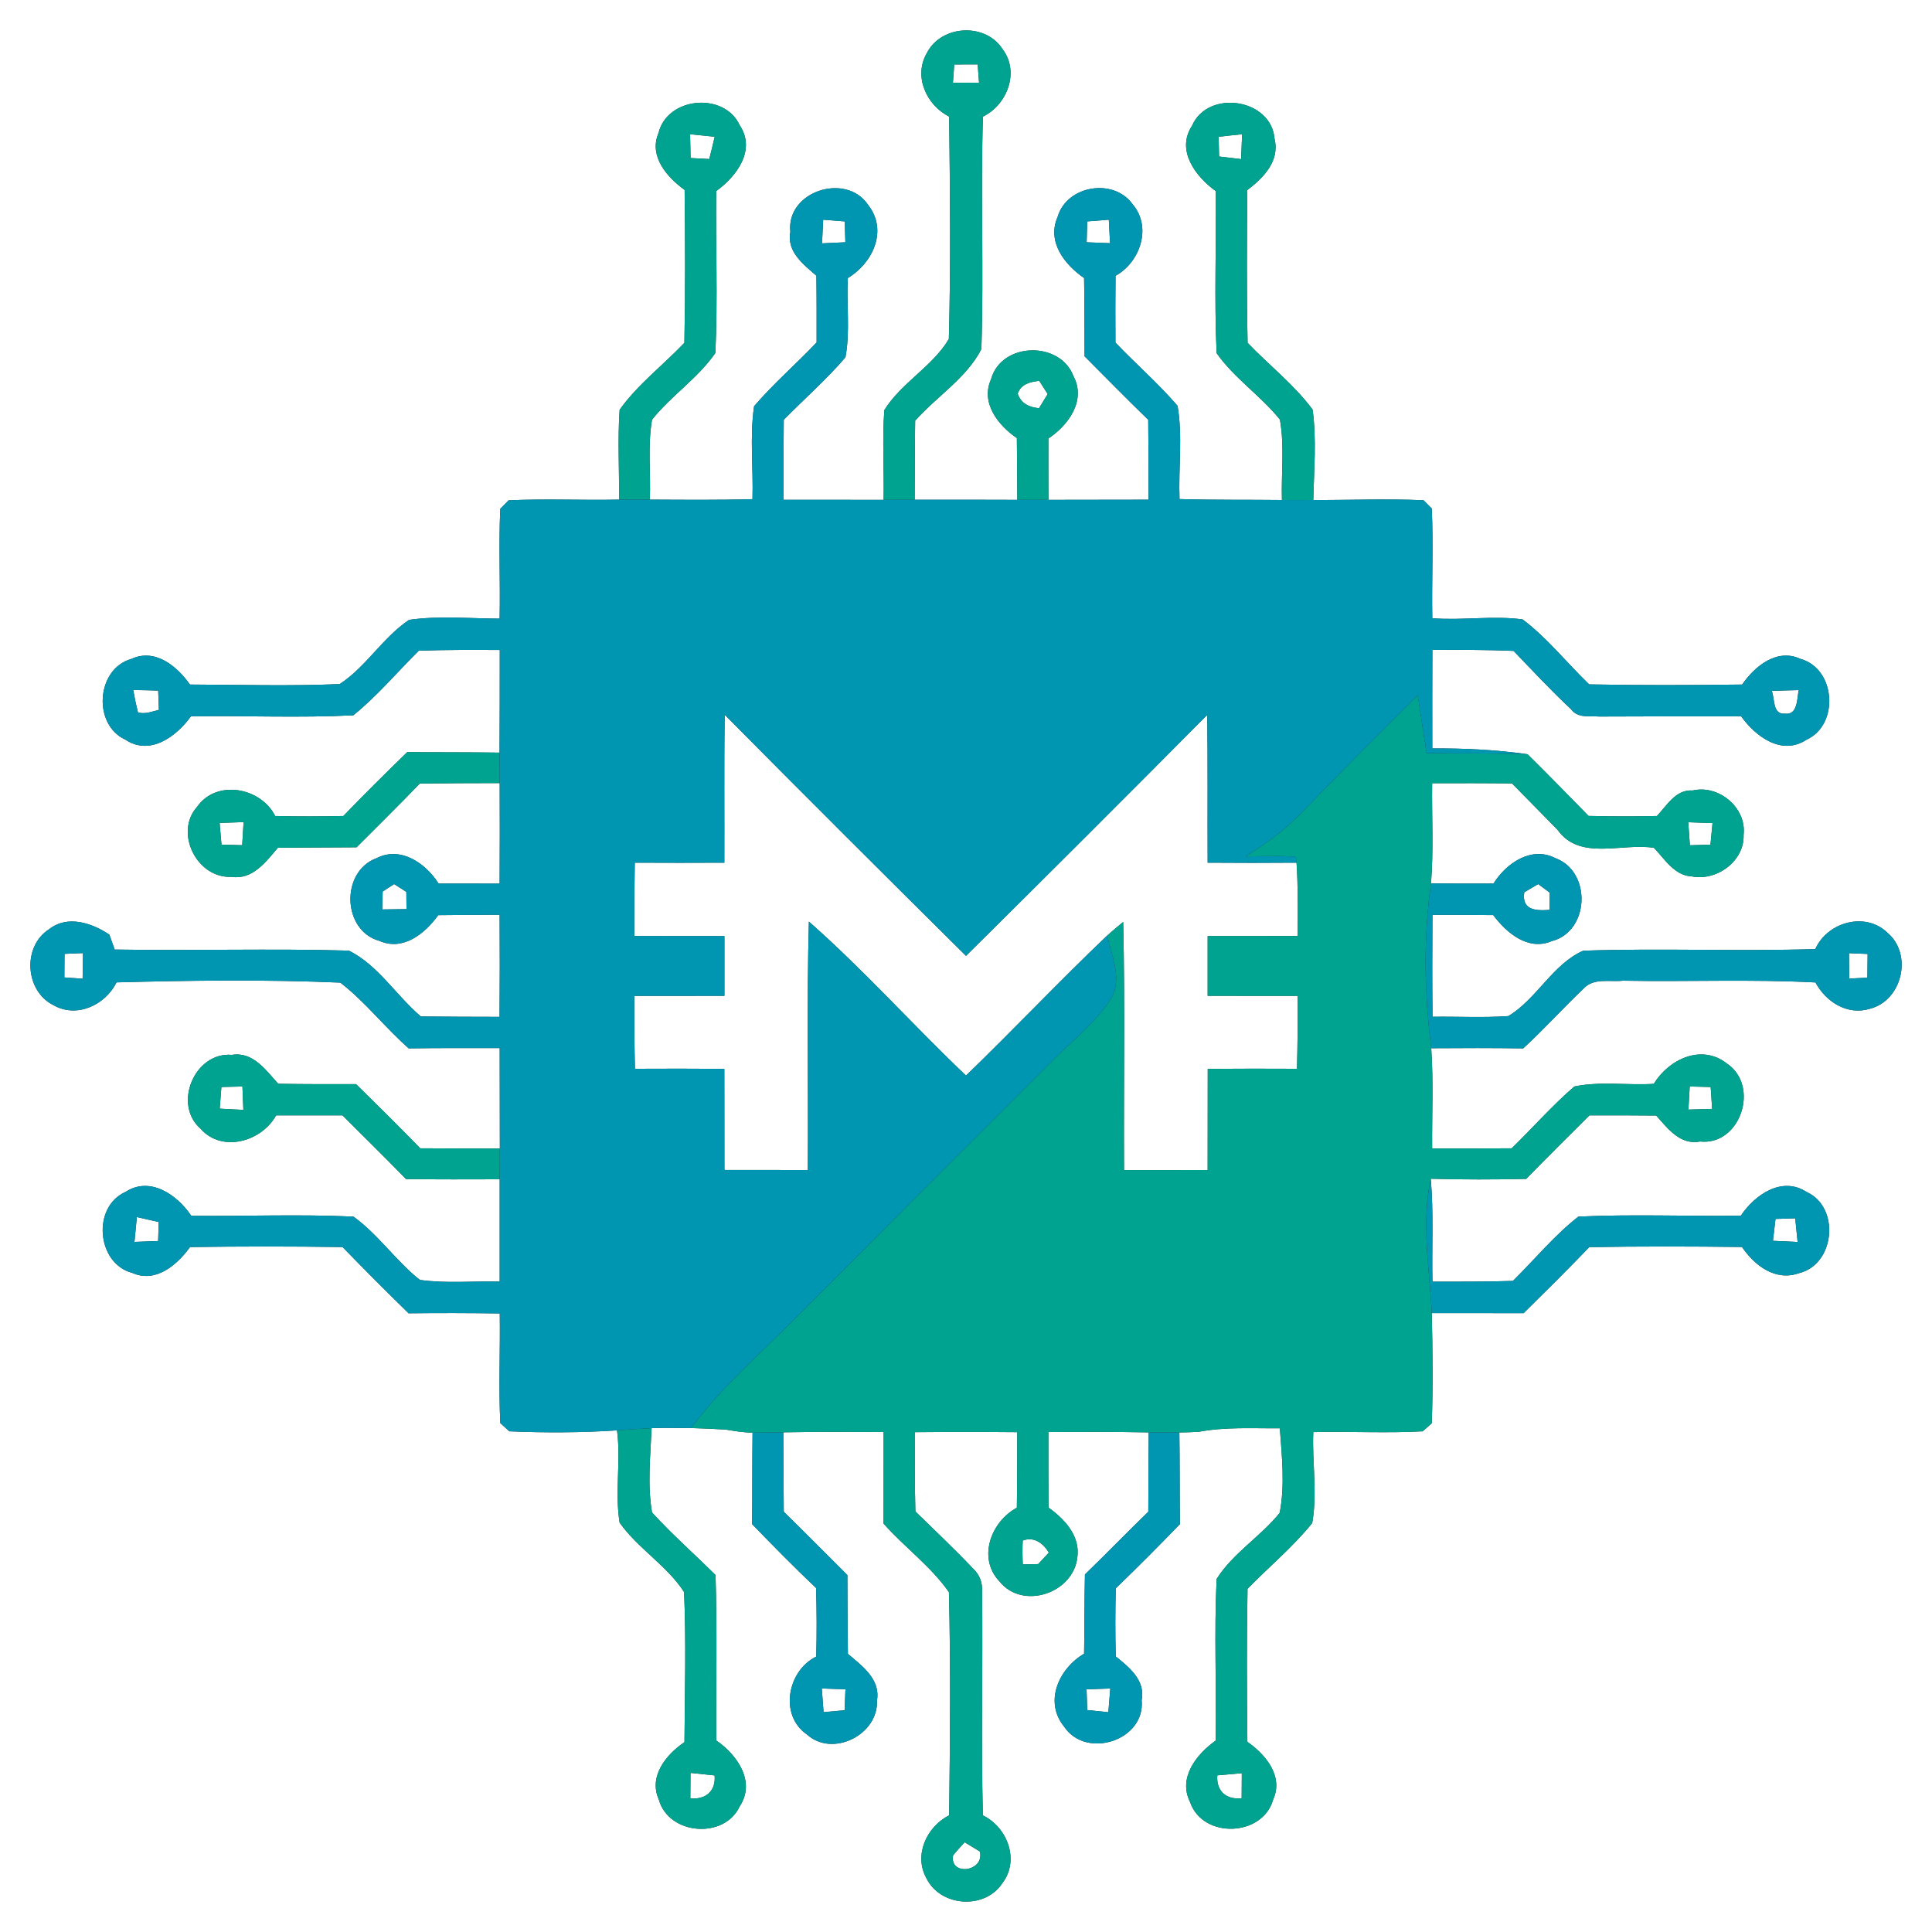 <?xml version="1.0" encoding="UTF-8" ?>
<!DOCTYPE svg PUBLIC "-//W3C//DTD SVG 1.1//EN" "http://www.w3.org/Graphics/SVG/1.1/DTD/svg11.dtd">
<svg width="250pt" height="250pt" viewBox="0 0 250 250" version="1.1" xmlns="http://www.w3.org/2000/svg">
<rect x="0" y="0" width="250" height="250" fill="#333333" stroke="none"/>
<g id="#ffffffff">
<path fill="#ffffff" opacity="1.00" d=" M 0.00 0.00 L 250.00 0.00 L 250.00 250.00 L 0.00 250.00 L 0.00 0.00 M 119.91 6.91 C 118.19 9.91 119.90 13.62 122.82 15.09 C 122.93 24.68 123.04 34.29 122.78 43.87 C 120.68 47.42 116.61 49.54 114.43 53.07 C 114.15 56.93 114.41 60.81 114.34 64.68 C 110.02 64.67 105.70 64.67 101.38 64.67 C 101.38 61.22 101.38 57.77 101.42 54.32 C 104.07 51.62 106.94 49.11 109.40 46.24 C 110.03 42.88 109.52 39.39 109.71 35.98 C 112.92 34.06 114.93 29.83 112.35 26.54 C 109.50 22.23 101.71 24.75 102.27 29.99 C 101.78 32.58 103.94 34.19 105.64 35.68 C 105.68 38.56 105.67 41.43 105.67 44.31 C 103.02 47.10 100.09 49.64 97.58 52.56 C 97.00 56.52 97.49 60.58 97.37 64.59 C 92.95 64.72 88.52 64.67 84.09 64.65 C 84.22 61.21 83.79 57.72 84.37 54.31 C 86.84 51.20 90.32 48.95 92.57 45.67 C 92.89 38.70 92.60 31.70 92.68 24.72 C 95.30 22.84 97.87 19.43 95.72 16.21 C 93.73 11.87 86.36 12.52 85.22 17.19 C 83.92 20.21 86.30 22.92 88.59 24.58 C 88.66 31.17 88.69 37.76 88.56 44.36 C 85.80 47.26 82.52 49.75 80.18 53.02 C 79.91 56.89 80.15 60.77 80.10 64.65 C 75.34 64.75 70.58 64.52 65.82 64.74 C 65.55 65.02 65.01 65.56 64.74 65.83 C 64.51 70.57 64.76 75.31 64.65 80.05 C 60.75 80.04 56.82 79.65 52.94 80.21 C 49.53 82.48 47.38 86.29 43.95 88.52 C 37.50 88.80 31.03 88.60 24.58 88.58 C 22.91 86.20 20.06 83.84 16.99 85.27 C 12.45 86.54 11.96 93.76 16.22 95.71 C 19.43 97.85 22.83 95.29 24.71 92.69 C 31.71 92.59 38.73 92.91 45.72 92.56 C 48.81 90.06 51.38 86.99 54.19 84.20 C 57.68 84.08 61.18 84.09 64.67 84.11 C 64.68 88.53 64.66 92.96 64.64 97.39 C 60.66 97.33 56.68 97.36 52.70 97.32 C 49.91 100.04 47.13 102.78 44.43 105.59 C 41.49 105.65 38.55 105.66 35.61 105.59 C 33.74 101.88 28.01 100.81 25.50 104.41 C 22.52 107.73 25.48 113.68 29.93 113.46 C 32.68 113.89 34.41 111.52 35.96 109.70 C 39.35 109.66 42.75 109.67 46.14 109.64 C 48.87 106.89 51.64 104.19 54.32 101.39 C 57.76 101.34 61.21 101.34 64.66 101.33 C 64.68 105.67 64.68 110.00 64.65 114.34 C 62.02 114.33 59.39 114.34 56.75 114.33 C 55.10 111.72 51.86 109.44 48.72 111.05 C 44.05 112.77 44.27 120.43 49.10 121.75 C 52.17 123.11 55.02 120.78 56.71 118.42 C 59.35 118.38 62.00 118.38 64.65 118.37 C 64.68 122.77 64.68 127.17 64.64 131.58 C 61.25 131.57 57.85 131.57 54.46 131.53 C 51.27 128.82 48.90 124.86 45.14 123.01 C 35.05 122.72 24.94 123.04 14.84 122.87 C 14.67 122.38 14.32 121.42 14.15 120.94 C 11.90 119.43 8.74 118.37 6.37 120.23 C 2.86 122.45 3.22 128.26 6.94 130.08 C 9.95 131.79 13.64 130.04 15.08 127.12 C 24.72 126.86 34.42 126.74 44.04 127.15 C 47.28 129.65 49.81 132.96 52.89 135.66 C 56.81 135.60 60.74 135.62 64.66 135.62 C 64.67 139.95 64.67 144.28 64.68 148.62 C 61.25 148.61 57.81 148.62 54.38 148.59 C 51.65 145.79 48.87 143.03 46.08 140.29 C 42.72 140.29 39.36 140.30 36.00 140.24 C 34.41 138.49 32.74 136.05 30.01 136.50 C 25.17 136.09 22.33 142.91 25.96 146.06 C 28.71 149.20 33.85 147.73 35.73 144.33 C 38.59 144.32 41.45 144.33 44.32 144.33 C 47.06 147.08 49.83 149.79 52.54 152.57 C 56.58 152.63 60.62 152.61 64.66 152.60 C 64.66 157.01 64.67 161.42 64.66 165.84 C 61.22 165.75 57.75 166.10 54.33 165.62 C 51.22 163.16 48.96 159.75 45.74 157.43 C 38.76 157.10 31.75 157.40 24.75 157.32 C 22.95 154.64 19.44 152.15 16.25 154.23 C 11.87 156.16 12.50 163.52 17.13 164.72 C 20.17 166.07 22.92 163.67 24.59 161.37 C 31.17 161.27 37.75 161.27 44.33 161.37 C 47.14 164.27 49.99 167.12 52.87 169.94 C 56.80 169.89 60.74 169.90 64.67 169.96 C 64.74 174.69 64.51 179.42 64.74 184.15 C 65.03 184.42 65.62 184.94 65.91 185.21 C 70.54 185.41 75.20 185.39 79.84 185.09 C 80.37 189.06 79.53 193.09 80.18 197.03 C 82.54 200.38 86.31 202.58 88.52 206.01 C 88.80 212.47 88.61 218.96 88.57 225.43 C 86.20 227.04 83.90 229.84 85.25 232.86 C 86.51 237.46 93.75 238.04 95.73 233.72 C 97.83 230.53 95.36 227.04 92.69 225.22 C 92.64 218.08 92.81 210.94 92.59 203.81 C 89.86 201.10 86.96 198.55 84.37 195.71 C 83.76 192.11 84.16 188.43 84.32 184.80 C 86.02 184.74 87.72 184.80 89.42 184.79 C 90.92 184.83 92.42 184.89 93.92 184.99 C 95.07 185.18 96.22 185.37 97.38 185.38 C 97.33 189.33 97.36 193.27 97.32 197.22 C 100.03 200.02 102.77 202.81 105.60 205.49 C 105.69 208.44 105.70 211.40 105.62 214.36 C 101.87 216.20 100.81 221.98 104.43 224.45 C 107.74 227.45 113.69 224.47 113.48 220.04 C 113.96 217.28 111.54 215.56 109.72 214.01 C 109.66 210.61 109.67 207.21 109.65 203.81 C 106.90 201.09 104.19 198.32 101.42 195.62 C 101.38 192.19 101.39 188.77 101.36 185.34 C 105.69 185.25 110.01 185.30 114.34 185.30 C 114.33 189.25 114.34 193.20 114.33 197.15 C 117.03 200.20 120.46 202.68 122.79 206.02 C 123.03 215.64 122.93 225.28 122.82 234.90 C 119.91 236.37 118.19 240.07 119.90 243.08 C 121.74 246.78 127.51 247.13 129.74 243.63 C 131.97 240.68 130.33 236.42 127.18 234.91 C 126.95 225.25 127.19 215.59 127.08 205.93 C 127.14 204.77 126.77 203.79 125.95 203.01 C 123.53 200.45 120.96 198.04 118.45 195.58 C 118.36 192.16 118.37 188.74 118.37 185.32 C 122.79 185.28 127.21 185.28 131.63 185.32 C 131.62 188.58 131.63 191.84 131.58 195.10 C 128.23 196.91 126.46 201.59 129.32 204.62 C 132.32 208.40 138.92 206.16 139.41 201.50 C 139.79 198.73 137.75 196.57 135.68 195.08 C 135.65 191.82 135.67 188.56 135.66 185.30 C 139.99 185.29 144.32 185.26 148.64 185.35 C 148.61 188.77 148.61 192.19 148.59 195.62 C 145.83 198.29 143.16 201.06 140.39 203.73 C 140.31 207.15 140.34 210.57 140.28 213.99 C 137.04 215.89 135.05 220.18 137.70 223.43 C 140.56 227.71 148.23 225.20 147.73 220.02 C 148.24 217.43 146.14 215.77 144.38 214.34 C 144.30 211.41 144.31 208.47 144.38 205.53 C 147.20 202.82 149.96 200.04 152.68 197.22 C 152.64 193.27 152.67 189.31 152.61 185.36 C 153.45 185.35 154.30 185.32 155.15 185.27 C 158.60 184.62 162.12 184.85 165.61 184.82 C 165.87 188.45 166.29 192.17 165.59 195.77 C 163.12 198.84 159.52 200.99 157.43 204.32 C 157.10 211.28 157.42 218.26 157.31 225.23 C 154.84 226.98 152.40 230.04 154.00 233.20 C 155.64 237.97 163.38 237.70 164.74 232.88 C 166.12 229.84 163.77 227.03 161.41 225.39 C 161.34 218.79 161.31 212.19 161.43 205.59 C 164.20 202.74 167.31 200.19 169.80 197.08 C 170.50 193.21 169.77 189.23 169.94 185.31 C 174.66 185.20 179.39 185.47 184.10 185.21 C 184.39 184.95 184.98 184.43 185.27 184.17 C 185.44 179.42 185.38 174.66 185.27 169.91 C 189.23 169.91 193.20 169.91 197.16 169.92 C 200.01 167.10 202.87 164.28 205.65 161.38 C 212.23 161.26 218.82 161.28 225.41 161.36 C 227.04 163.75 229.72 165.83 232.78 164.75 C 237.47 163.63 238.14 156.19 233.77 154.24 C 230.57 152.15 227.06 154.62 225.26 157.31 C 218.26 157.40 211.23 157.10 204.24 157.43 C 201.12 159.87 198.59 162.97 195.77 165.75 C 192.30 165.86 188.83 165.85 185.36 165.85 C 185.26 161.41 185.53 156.96 185.14 152.53 C 189.25 152.65 193.37 152.64 197.49 152.55 C 200.18 149.77 202.95 147.07 205.67 144.33 C 208.55 144.32 211.43 144.32 214.31 144.35 C 215.81 146.02 217.40 148.21 220.00 147.71 C 225.23 148.27 227.76 140.50 223.47 137.63 C 220.19 135.03 215.94 137.06 214.00 140.25 C 210.59 140.46 207.06 139.89 203.72 140.59 C 200.84 143.07 198.33 145.95 195.61 148.59 C 192.18 148.62 188.75 148.62 185.32 148.61 C 185.28 144.28 185.50 139.95 185.20 135.64 C 189.17 135.61 193.14 135.60 197.10 135.66 C 199.81 133.18 202.27 130.43 204.94 127.90 C 206.23 126.50 208.33 127.09 210.01 126.90 C 218.31 127.06 226.62 126.69 234.92 127.13 C 236.26 129.63 239.04 131.42 241.94 130.54 C 246.14 129.50 247.54 123.52 244.26 120.72 C 241.41 117.92 236.46 119.30 234.90 122.81 C 224.89 123.12 214.87 122.68 204.87 123.02 C 200.92 124.75 198.87 129.26 195.18 131.48 C 191.91 131.71 188.63 131.52 185.37 131.57 C 185.32 127.17 185.33 122.77 185.36 118.38 C 187.98 118.38 190.60 118.38 193.22 118.41 C 194.94 120.71 197.74 123.09 200.80 121.78 C 205.70 120.53 205.99 112.79 201.28 111.05 C 198.16 109.44 194.90 111.70 193.26 114.33 C 190.56 114.35 187.87 114.33 185.17 114.31 C 185.52 110.00 185.26 105.67 185.32 101.35 C 188.77 101.34 192.21 101.33 195.66 101.38 C 197.62 103.38 199.58 105.38 201.55 107.38 C 204.42 111.44 209.89 109.04 214.02 109.71 C 215.42 111.17 216.69 113.33 218.95 113.41 C 222.16 114.03 225.75 111.41 225.62 108.03 C 226.04 104.54 222.42 101.50 219.03 102.29 C 216.84 102.13 215.71 104.23 214.40 105.59 C 211.45 105.66 208.51 105.65 205.56 105.58 C 202.94 102.91 200.33 100.22 197.67 97.60 C 193.59 97.01 189.45 96.82 185.34 96.85 C 185.33 92.60 185.33 88.35 185.35 84.10 C 188.85 84.09 192.36 84.07 195.86 84.23 C 198.31 86.78 200.72 89.37 203.31 91.79 C 204.17 92.97 205.70 92.62 206.96 92.72 C 213.07 92.69 219.18 92.69 225.30 92.69 C 227.16 95.29 230.55 97.84 233.76 95.72 C 238.03 93.79 237.56 86.55 233.01 85.27 C 229.94 83.84 227.09 86.19 225.43 88.58 C 218.83 88.66 212.23 88.69 205.64 88.56 C 202.75 85.78 200.23 82.56 197.02 80.15 C 193.15 79.63 189.23 80.31 185.34 80.00 C 185.25 75.27 185.49 70.53 185.27 65.80 C 185.00 65.53 184.47 65.00 184.20 64.73 C 179.45 64.52 174.69 64.72 169.94 64.70 C 170.03 60.81 170.38 56.88 169.85 53.00 C 167.46 49.77 164.21 47.26 161.44 44.36 C 161.30 37.78 161.35 31.19 161.40 24.60 C 163.47 23.02 165.62 20.87 164.93 17.99 C 164.54 12.74 156.30 11.52 154.25 16.27 C 152.14 19.48 154.73 22.86 157.32 24.73 C 157.40 31.71 157.11 38.72 157.43 45.70 C 159.71 48.94 163.13 51.20 165.62 54.29 C 166.23 57.71 165.78 61.24 165.88 64.70 C 161.46 64.65 157.04 64.71 152.63 64.58 C 152.48 60.57 153.05 56.48 152.38 52.52 C 149.89 49.62 146.98 47.10 144.34 44.33 C 144.32 41.45 144.32 38.57 144.35 35.69 C 147.56 33.91 149.08 29.37 146.56 26.43 C 144.11 22.99 138.06 23.97 136.86 28.05 C 135.44 31.29 137.74 34.22 140.28 35.98 C 140.34 39.35 140.33 42.72 140.34 46.10 C 143.07 48.85 145.80 51.62 148.58 54.32 C 148.62 57.77 148.62 61.22 148.62 64.66 C 144.30 64.66 139.99 64.67 135.67 64.68 C 135.66 62.03 135.65 59.38 135.66 56.74 C 138.23 55.05 140.58 51.82 138.91 48.69 C 137.18 44.06 129.58 44.26 128.25 49.05 C 126.85 52.13 129.16 55.03 131.58 56.69 C 131.62 59.35 131.62 62.01 131.64 64.68 C 127.21 64.66 122.79 64.66 118.36 64.67 C 118.38 61.26 118.37 57.85 118.42 54.44 C 121.19 51.31 125.09 48.91 126.99 45.17 C 127.31 35.15 126.89 25.12 127.19 15.09 C 130.33 13.57 131.97 9.32 129.74 6.37 C 127.52 2.88 121.75 3.21 119.91 6.91 Z" />
<path fill="#ffffff" opacity="1.00" d=" M 123.48 8.34 C 124.49 8.33 125.50 8.33 126.51 8.33 C 126.55 8.92 126.64 10.11 126.69 10.70 C 125.56 10.71 124.43 10.71 123.31 10.71 C 123.35 10.12 123.44 8.93 123.48 8.34 Z" />
<path fill="#ffffff" opacity="1.00" d=" M 89.30 17.37 C 90.36 17.47 91.42 17.58 92.48 17.70 C 92.26 18.66 92.02 19.62 91.78 20.58 C 91.18 20.55 89.97 20.48 89.36 20.45 C 89.33 19.42 89.31 18.39 89.30 17.37 Z" />
<path fill="#ffffff" opacity="1.00" d=" M 157.69 17.70 C 158.70 17.58 159.71 17.47 160.73 17.37 C 160.69 18.44 160.64 19.51 160.60 20.59 C 159.65 20.47 158.70 20.36 157.75 20.25 C 157.73 19.40 157.71 18.55 157.69 17.70 Z" />
<path fill="#ffffff" opacity="1.00" d=" M 106.52 28.43 C 107.45 28.50 108.38 28.58 109.31 28.65 C 109.33 29.55 109.36 30.45 109.39 31.35 C 108.38 31.40 107.37 31.44 106.37 31.49 C 106.41 30.47 106.46 29.45 106.52 28.43 Z" />
<path fill="#ffffff" opacity="1.00" d=" M 140.69 28.65 C 141.62 28.58 142.55 28.50 143.48 28.43 C 143.54 29.45 143.59 30.46 143.64 31.47 C 142.63 31.43 141.62 31.39 140.61 31.35 C 140.63 30.45 140.66 29.55 140.69 28.65 Z" />
<path fill="#ffffff" opacity="1.00" d=" M 131.69 50.94 C 132.13 49.66 133.32 49.42 134.48 49.28 C 134.75 49.70 135.30 50.56 135.57 50.99 C 135.29 51.45 134.73 52.36 134.45 52.82 C 133.21 52.71 132.11 52.23 131.69 50.94 Z" />
<path fill="#ffffff" opacity="1.00" d=" M 17.24 89.29 C 18.32 89.30 19.39 89.33 20.47 89.36 C 20.49 89.98 20.54 91.24 20.56 91.86 C 19.68 92.06 18.77 92.46 17.85 92.18 C 17.61 91.22 17.41 90.26 17.24 89.29 Z" />
<path fill="#ffffff" opacity="1.00" d=" M 229.27 89.40 C 230.43 89.36 231.59 89.32 232.75 89.30 C 232.53 90.39 232.63 92.56 230.99 92.35 C 229.34 92.48 229.68 90.46 229.27 89.40 Z" />
<path fill="#ffffff" opacity="1.00" d=" M 93.77 92.48 C 104.12 102.94 114.55 113.33 125.00 123.69 C 135.45 113.34 145.86 102.95 156.22 92.50 C 156.30 98.88 156.24 105.26 156.27 111.63 C 160.10 111.66 163.93 111.66 167.77 111.63 C 167.98 114.79 167.94 117.96 167.92 121.12 C 164.04 121.12 160.15 121.13 156.27 121.13 C 156.27 123.71 156.27 126.28 156.27 128.86 C 160.16 128.86 164.04 128.86 167.92 128.87 C 167.93 132.01 167.91 135.16 167.83 138.30 C 163.98 138.28 160.13 138.28 156.28 138.31 C 156.27 142.67 156.27 147.03 156.27 151.40 C 152.66 151.40 149.06 151.40 145.45 151.41 C 145.39 140.70 145.59 130.00 145.34 119.30 C 144.64 119.87 143.95 120.45 143.28 121.05 C 137.06 126.97 131.17 133.22 125.00 139.18 C 118.12 132.64 111.79 125.52 104.67 119.25 C 104.38 129.96 104.61 140.68 104.53 151.40 C 100.93 151.40 97.34 151.40 93.74 151.39 C 93.74 147.03 93.74 142.67 93.73 138.31 C 89.87 138.28 86.02 138.28 82.16 138.30 C 82.09 135.16 82.07 132.02 82.08 128.87 C 85.96 128.87 89.85 128.87 93.74 128.86 C 93.74 126.28 93.74 123.70 93.74 121.13 C 89.85 121.12 85.97 121.12 82.08 121.12 C 82.07 117.95 82.09 114.79 82.14 111.63 C 86.00 111.65 89.87 111.65 93.73 111.63 C 93.75 105.24 93.69 98.86 93.77 92.48 Z" />
<path fill="#ffffff" opacity="1.00" d=" M 28.42 106.49 C 29.45 106.45 30.49 106.42 31.52 106.38 C 31.46 107.38 31.40 108.38 31.34 109.37 C 30.45 109.35 29.56 109.33 28.66 109.30 C 28.58 108.37 28.50 107.43 28.42 106.49 Z" />
<path fill="#ffffff" opacity="1.00" d=" M 218.46 106.40 C 219.50 106.43 220.55 106.47 221.60 106.51 C 221.51 107.44 221.42 108.37 221.33 109.30 C 220.44 109.32 219.55 109.35 218.67 109.38 C 218.60 108.38 218.53 107.39 218.46 106.40 Z" />
<path fill="#ffffff" opacity="1.00" d=" M 49.52 115.36 C 49.89 115.12 50.63 114.64 51.00 114.40 C 51.39 114.65 52.18 115.16 52.58 115.41 C 52.59 115.96 52.60 117.08 52.60 117.64 C 51.56 117.66 50.51 117.67 49.46 117.68 C 49.48 117.10 49.50 115.94 49.52 115.36 Z" />
<path fill="#ffffff" opacity="1.00" d=" M 197.24 115.46 C 197.69 115.20 198.59 114.67 199.04 114.40 C 199.41 114.68 200.17 115.23 200.54 115.51 C 200.54 116.07 200.53 117.18 200.52 117.74 C 198.70 117.88 196.88 117.76 197.24 115.46 Z" />
<path fill="#ffffff" opacity="1.00" d=" M 8.35 123.43 C 8.95 123.41 10.14 123.36 10.74 123.33 C 10.73 124.44 10.71 125.54 10.69 126.65 C 10.10 126.61 8.92 126.52 8.33 126.48 C 8.33 125.46 8.34 124.45 8.35 123.43 Z" />
<path fill="#ffffff" opacity="1.00" d=" M 239.26 123.34 C 239.86 123.36 241.06 123.41 241.67 123.44 C 241.66 124.46 241.65 125.49 241.64 126.51 C 241.05 126.54 239.88 126.60 239.29 126.63 C 239.28 125.53 239.26 124.43 239.26 123.34 Z" />
<path fill="#ffffff" opacity="1.00" d=" M 28.65 140.66 C 29.56 140.63 30.46 140.61 31.37 140.59 C 31.41 141.60 31.45 142.61 31.49 143.62 C 30.47 143.57 29.45 143.51 28.43 143.46 C 28.50 142.52 28.57 141.59 28.65 140.66 Z" />
<path fill="#ffffff" opacity="1.00" d=" M 218.65 140.59 C 219.55 140.61 220.46 140.63 221.36 140.66 C 221.42 141.60 221.48 142.55 221.55 143.49 C 220.52 143.52 219.50 143.55 218.48 143.58 C 218.53 142.58 218.59 141.58 218.65 140.59 Z" />
<path fill="#ffffff" opacity="1.00" d=" M 17.71 157.49 C 18.65 157.70 19.60 157.91 20.54 158.13 C 20.52 158.74 20.48 159.97 20.46 160.59 C 19.44 160.63 18.42 160.67 17.40 160.70 C 17.50 159.63 17.60 158.56 17.71 157.49 Z" />
<path fill="#ffffff" opacity="1.00" d=" M 229.75 157.73 C 230.60 157.70 231.45 157.67 232.30 157.65 C 232.40 158.67 232.51 159.68 232.61 160.71 C 231.54 160.66 230.48 160.61 229.42 160.56 C 229.53 159.62 229.64 158.67 229.75 157.73 Z" />
<path fill="#ffffff" opacity="1.00" d=" M 132.34 199.35 C 133.81 198.79 135.00 199.70 135.72 200.91 C 135.37 201.28 134.69 202.02 134.34 202.39 C 133.85 202.40 132.85 202.43 132.35 202.44 C 132.30 201.41 132.29 200.38 132.34 199.35 Z" />
<path fill="#ffffff" opacity="1.00" d=" M 106.34 218.49 C 107.36 218.52 108.38 218.56 109.40 218.60 C 109.36 219.50 109.33 220.39 109.29 221.30 C 108.39 221.38 107.48 221.46 106.57 221.55 C 106.49 220.53 106.41 219.51 106.34 218.49 Z" />
<path fill="#ffffff" opacity="1.00" d=" M 140.60 218.60 C 141.62 218.56 142.64 218.52 143.67 218.49 C 143.59 219.51 143.50 220.53 143.42 221.56 C 142.51 221.46 141.60 221.37 140.69 221.28 C 140.66 220.38 140.63 219.49 140.60 218.60 Z" />
<path fill="#ffffff" opacity="1.00" d=" M 89.35 229.41 C 90.39 229.51 91.43 229.62 92.47 229.74 C 92.65 231.76 91.32 232.89 89.33 232.71 C 89.33 231.60 89.34 230.50 89.35 229.41 Z" />
<path fill="#ffffff" opacity="1.00" d=" M 157.52 229.73 C 158.58 229.63 159.63 229.54 160.69 229.45 C 160.69 230.53 160.68 231.61 160.67 232.69 C 158.66 232.92 157.36 231.74 157.52 229.73 Z" />
<path fill="#ffffff" opacity="1.00" d=" M 123.33 240.08 C 123.81 239.50 124.31 238.93 124.83 238.39 C 125.32 238.68 126.30 239.28 126.79 239.58 C 127.47 242.18 122.84 242.84 123.33 240.08 Z" />
</g>
<g id="#00a38fff">
<path fill="#00a38f" opacity="1.00" d=" M 119.91 6.91 C 121.75 3.21 127.52 2.88 129.74 6.37 C 131.97 9.32 130.33 13.57 127.19 15.09 C 126.89 25.12 127.31 35.15 126.99 45.17 C 125.09 48.91 121.19 51.31 118.42 54.44 C 118.37 57.85 118.38 61.26 118.36 64.67 C 117.02 64.68 115.68 64.68 114.34 64.68 C 114.41 60.81 114.15 56.93 114.43 53.07 C 116.61 49.54 120.68 47.42 122.78 43.87 C 123.04 34.29 122.93 24.68 122.82 15.09 C 119.90 13.62 118.19 9.91 119.91 6.91 M 123.48 8.34 C 123.44 8.93 123.35 10.12 123.31 10.71 C 124.43 10.71 125.56 10.71 126.69 10.70 C 126.64 10.11 126.55 8.92 126.51 8.33 C 125.50 8.33 124.49 8.33 123.48 8.34 Z" />
<path fill="#00a38f" opacity="1.00" d=" M 85.22 17.19 C 86.36 12.52 93.73 11.87 95.72 16.21 C 97.87 19.43 95.30 22.84 92.68 24.72 C 92.60 31.70 92.89 38.70 92.57 45.67 C 90.32 48.95 86.84 51.20 84.37 54.31 C 83.79 57.72 84.22 61.21 84.09 64.65 C 82.76 64.65 81.43 64.65 80.10 64.65 C 80.15 60.77 79.91 56.89 80.18 53.02 C 82.52 49.75 85.80 47.26 88.56 44.36 C 88.69 37.76 88.66 31.17 88.59 24.58 C 86.30 22.92 83.92 20.21 85.22 17.19 M 89.30 17.37 C 89.31 18.39 89.33 19.42 89.36 20.45 C 89.97 20.48 91.18 20.55 91.78 20.58 C 92.02 19.62 92.26 18.66 92.48 17.70 C 91.42 17.58 90.36 17.47 89.30 17.37 Z" />
<path fill="#00a38f" opacity="1.00" d=" M 154.25 16.27 C 156.30 11.52 164.54 12.74 164.93 17.99 C 165.62 20.87 163.47 23.02 161.40 24.60 C 161.35 31.19 161.30 37.78 161.44 44.36 C 164.21 47.26 167.46 49.77 169.85 53.00 C 170.38 56.88 170.03 60.81 169.94 64.70 C 168.59 64.71 167.23 64.71 165.88 64.70 C 165.78 61.24 166.23 57.71 165.62 54.29 C 163.13 51.20 159.71 48.94 157.43 45.70 C 157.11 38.72 157.40 31.71 157.32 24.73 C 154.73 22.86 152.14 19.48 154.25 16.27 M 157.69 17.70 C 157.71 18.55 157.73 19.40 157.75 20.25 C 158.70 20.36 159.65 20.47 160.60 20.59 C 160.64 19.51 160.69 18.44 160.73 17.37 C 159.71 17.47 158.70 17.58 157.69 17.70 Z" />
<path fill="#00a38f" opacity="1.00" d=" M 128.25 49.05 C 129.58 44.26 137.18 44.06 138.91 48.69 C 140.58 51.82 138.23 55.05 135.66 56.74 C 135.65 59.38 135.66 62.03 135.67 64.68 C 134.33 64.68 132.98 64.68 131.64 64.68 C 131.62 62.01 131.62 59.35 131.58 56.69 C 129.16 55.03 126.85 52.13 128.25 49.05 M 131.69 50.94 C 132.11 52.23 133.21 52.71 134.45 52.82 C 134.73 52.36 135.29 51.45 135.57 50.99 C 135.30 50.56 134.75 49.70 134.48 49.28 C 133.32 49.42 132.13 49.66 131.69 50.94 Z" />
<path fill="#00a38f" opacity="1.00" d=" M 183.45 89.99 C 183.84 92.48 184.22 94.97 184.60 97.46 C 188.96 97.51 193.31 97.45 197.67 97.60 C 200.33 100.22 202.94 102.91 205.56 105.58 C 208.51 105.65 211.45 105.66 214.40 105.59 C 215.71 104.23 216.84 102.13 219.03 102.29 C 222.42 101.50 226.04 104.54 225.62 108.03 C 225.75 111.41 222.16 114.03 218.95 113.41 C 216.69 113.33 215.42 111.17 214.02 109.71 C 209.89 109.04 204.42 111.44 201.55 107.38 C 199.58 105.38 197.62 103.38 195.66 101.38 C 192.21 101.33 188.77 101.34 185.32 101.35 C 185.26 105.67 185.52 110.00 185.17 114.31 C 184.17 121.39 184.30 128.55 185.20 135.64 C 185.50 139.95 185.28 144.28 185.32 148.61 C 188.75 148.62 192.18 148.62 195.61 148.59 C 198.33 145.95 200.84 143.07 203.72 140.59 C 207.06 139.89 210.59 140.46 214.00 140.25 C 215.94 137.06 220.19 135.03 223.47 137.63 C 227.76 140.50 225.23 148.27 220.00 147.71 C 217.40 148.21 215.81 146.02 214.31 144.35 C 211.43 144.32 208.55 144.32 205.67 144.33 C 202.95 147.07 200.18 149.77 197.49 152.55 C 193.37 152.64 189.25 152.65 185.14 152.53 C 183.89 158.27 184.98 164.13 185.27 169.91 C 185.38 174.66 185.44 179.42 185.27 184.17 C 184.98 184.43 184.39 184.95 184.10 185.21 C 179.39 185.47 174.66 185.20 169.94 185.31 C 169.77 189.23 170.50 193.21 169.80 197.08 C 167.31 200.19 164.20 202.74 161.43 205.59 C 161.31 212.19 161.34 218.79 161.41 225.39 C 163.77 227.03 166.12 229.84 164.74 232.88 C 163.38 237.70 155.64 237.97 154.00 233.20 C 152.40 230.04 154.84 226.98 157.31 225.23 C 157.42 218.26 157.10 211.28 157.43 204.32 C 159.52 200.99 163.12 198.84 165.59 195.77 C 166.29 192.17 165.87 188.45 165.61 184.82 C 162.12 184.85 158.60 184.62 155.15 185.27 C 154.30 185.32 153.45 185.35 152.61 185.36 C 151.62 185.36 149.64 185.35 148.64 185.35 C 144.32 185.26 139.99 185.29 135.66 185.30 C 135.67 188.56 135.65 191.82 135.68 195.08 C 137.75 196.57 139.79 198.73 139.41 201.50 C 138.92 206.16 132.32 208.40 129.32 204.62 C 126.46 201.59 128.23 196.91 131.58 195.10 C 131.63 191.84 131.62 188.58 131.63 185.32 C 127.21 185.28 122.79 185.28 118.37 185.32 C 118.37 188.74 118.36 192.16 118.45 195.58 C 120.96 198.04 123.53 200.45 125.95 203.01 C 126.77 203.79 127.14 204.77 127.08 205.93 C 127.19 215.59 126.95 225.25 127.18 234.91 C 130.33 236.42 131.97 240.68 129.74 243.63 C 127.51 247.13 121.74 246.78 119.90 243.08 C 118.19 240.07 119.91 236.37 122.82 234.90 C 122.93 225.28 123.03 215.64 122.79 206.02 C 120.46 202.68 117.03 200.20 114.33 197.15 C 114.34 193.20 114.33 189.25 114.34 185.30 C 110.01 185.30 105.69 185.25 101.36 185.34 C 100.37 185.35 98.38 185.37 97.38 185.38 C 96.22 185.37 95.07 185.18 93.92 184.99 C 92.42 184.89 90.92 184.83 89.42 184.79 C 93.29 179.60 98.19 175.35 102.73 170.78 C 113.89 159.60 125.04 148.40 136.21 137.24 C 138.70 134.73 141.56 132.52 143.55 129.56 C 145.39 126.96 143.86 123.79 143.28 121.05 C 143.95 120.45 144.64 119.87 145.34 119.30 C 145.59 130.00 145.39 140.70 145.45 151.41 C 149.06 151.40 152.66 151.40 156.27 151.40 C 156.27 147.03 156.27 142.67 156.28 138.31 C 160.13 138.28 163.98 138.28 167.83 138.30 C 167.91 135.16 167.93 132.01 167.92 128.87 C 164.04 128.86 160.16 128.86 156.27 128.86 C 156.27 126.28 156.27 123.71 156.27 121.13 C 160.15 121.13 164.04 121.12 167.92 121.12 C 167.94 117.96 167.98 114.79 167.77 111.63 L 167.69 110.83 C 165.53 110.75 163.37 110.78 161.21 110.81 C 163.74 109.22 166.20 107.47 168.28 105.31 C 173.28 100.15 178.35 95.05 183.45 89.99 M 218.46 106.40 C 218.53 107.39 218.60 108.38 218.67 109.38 C 219.55 109.35 220.44 109.32 221.33 109.30 C 221.42 108.37 221.51 107.44 221.60 106.51 C 220.55 106.47 219.50 106.43 218.46 106.40 M 218.65 140.59 C 218.59 141.58 218.53 142.58 218.48 143.58 C 219.50 143.55 220.52 143.52 221.55 143.49 C 221.48 142.55 221.42 141.60 221.36 140.66 C 220.46 140.63 219.55 140.61 218.65 140.59 M 132.34 199.35 C 132.29 200.38 132.30 201.41 132.35 202.44 C 132.85 202.43 133.85 202.40 134.34 202.39 C 134.69 202.02 135.37 201.28 135.72 200.91 C 135.00 199.70 133.81 198.79 132.34 199.35 M 157.52 229.73 C 157.36 231.74 158.66 232.92 160.67 232.69 C 160.68 231.61 160.69 230.53 160.69 229.45 C 159.63 229.54 158.58 229.63 157.52 229.73 M 123.33 240.08 C 122.84 242.84 127.47 242.18 126.79 239.58 C 126.30 239.28 125.32 238.68 124.83 238.39 C 124.31 238.93 123.81 239.50 123.33 240.08 Z" />
<path fill="#00a38f" opacity="1.00" d=" M 44.43 105.59 C 47.13 102.78 49.91 100.04 52.70 97.32 C 56.68 97.36 60.66 97.33 64.64 97.39 C 64.64 98.38 64.65 100.35 64.66 101.33 C 61.21 101.34 57.76 101.34 54.32 101.39 C 51.64 104.19 48.87 106.89 46.14 109.64 C 42.75 109.67 39.35 109.66 35.96 109.70 C 34.41 111.52 32.68 113.89 29.93 113.46 C 25.48 113.68 22.52 107.73 25.50 104.41 C 28.01 100.81 33.74 101.88 35.61 105.59 C 38.55 105.66 41.49 105.65 44.43 105.59 M 28.42 106.49 C 28.50 107.43 28.58 108.37 28.66 109.30 C 29.56 109.33 30.45 109.35 31.34 109.37 C 31.40 108.38 31.46 107.38 31.52 106.38 C 30.49 106.42 29.45 106.45 28.42 106.49 Z" />
<path fill="#00a38f" opacity="1.00" d=" M 25.96 146.06 C 22.33 142.91 25.17 136.09 30.01 136.50 C 32.74 136.05 34.41 138.49 36.00 140.24 C 39.36 140.30 42.72 140.29 46.08 140.29 C 48.87 143.03 51.65 145.79 54.38 148.59 C 57.81 148.62 61.25 148.61 64.68 148.62 C 64.67 149.94 64.67 151.27 64.66 152.60 C 60.62 152.61 56.58 152.63 52.54 152.57 C 49.83 149.79 47.06 147.08 44.32 144.33 C 41.45 144.33 38.59 144.32 35.73 144.33 C 33.85 147.73 28.71 149.20 25.96 146.06 M 28.65 140.66 C 28.57 141.59 28.50 142.52 28.43 143.46 C 29.45 143.51 30.47 143.57 31.49 143.62 C 31.45 142.61 31.41 141.60 31.37 140.59 C 30.46 140.61 29.56 140.63 28.65 140.66 Z" />
<path fill="#00a38f" opacity="1.00" d=" M 79.84 185.09 C 81.33 184.97 82.82 184.88 84.32 184.80 C 84.16 188.43 83.76 192.11 84.37 195.71 C 86.96 198.55 89.86 201.10 92.59 203.81 C 92.81 210.94 92.64 218.08 92.69 225.22 C 95.36 227.04 97.83 230.53 95.73 233.72 C 93.75 238.04 86.51 237.46 85.25 232.86 C 83.90 229.84 86.20 227.04 88.57 225.43 C 88.61 218.96 88.80 212.47 88.52 206.01 C 86.31 202.58 82.54 200.38 80.18 197.03 C 79.53 193.09 80.37 189.06 79.84 185.09 M 89.35 229.41 C 89.34 230.50 89.33 231.60 89.33 232.71 C 91.32 232.89 92.65 231.76 92.47 229.74 C 91.43 229.62 90.39 229.51 89.35 229.41 Z" />
</g>
<g id="#0095b0ff">
<path fill="#0095b0" opacity="1.00" d=" M 102.27 29.99 C 101.71 24.75 109.50 22.23 112.35 26.54 C 114.93 29.83 112.92 34.06 109.71 35.98 C 109.52 39.39 110.03 42.88 109.40 46.24 C 106.94 49.11 104.07 51.62 101.42 54.32 C 101.38 57.77 101.38 61.22 101.38 64.67 C 105.70 64.67 110.02 64.67 114.34 64.68 C 115.68 64.68 117.02 64.68 118.36 64.67 C 122.79 64.66 127.21 64.66 131.64 64.68 C 132.98 64.68 134.33 64.68 135.67 64.68 C 139.99 64.67 144.30 64.66 148.62 64.66 C 148.62 61.22 148.62 57.77 148.58 54.32 C 145.80 51.62 143.07 48.85 140.34 46.10 C 140.33 42.72 140.34 39.35 140.28 35.98 C 137.74 34.22 135.44 31.29 136.86 28.05 C 138.06 23.97 144.11 22.99 146.56 26.43 C 149.08 29.37 147.56 33.91 144.35 35.69 C 144.32 38.57 144.32 41.45 144.34 44.33 C 146.98 47.10 149.89 49.62 152.38 52.52 C 153.05 56.48 152.48 60.57 152.63 64.58 C 157.04 64.71 161.46 64.65 165.88 64.70 C 167.23 64.71 168.59 64.71 169.94 64.70 C 174.69 64.72 179.45 64.52 184.20 64.73 C 184.47 65.00 185.00 65.53 185.27 65.80 C 185.49 70.53 185.25 75.27 185.34 80.00 C 189.23 80.31 193.15 79.63 197.02 80.15 C 200.23 82.56 202.75 85.78 205.64 88.56 C 212.23 88.69 218.83 88.66 225.43 88.58 C 227.09 86.19 229.94 83.84 233.01 85.27 C 237.56 86.55 238.03 93.79 233.76 95.72 C 230.55 97.84 227.16 95.29 225.30 92.69 C 219.18 92.69 213.07 92.69 206.96 92.72 C 205.70 92.62 204.17 92.97 203.31 91.79 C 200.72 89.37 198.31 86.78 195.86 84.23 C 192.36 84.07 188.85 84.09 185.35 84.10 C 185.33 88.35 185.33 92.60 185.34 96.85 C 189.45 96.82 193.59 97.01 197.67 97.60 C 193.31 97.45 188.96 97.51 184.60 97.46 C 184.22 94.97 183.84 92.48 183.45 89.99 C 178.35 95.05 173.28 100.15 168.28 105.31 C 166.20 107.47 163.74 109.22 161.21 110.81 C 163.37 110.78 165.53 110.75 167.69 110.83 L 167.77 111.63 C 163.93 111.66 160.10 111.66 156.27 111.63 C 156.24 105.26 156.30 98.88 156.22 92.50 C 145.86 102.95 135.45 113.34 125.00 123.69 C 114.55 113.33 104.12 102.94 93.77 92.48 C 93.69 98.86 93.75 105.24 93.73 111.63 C 89.87 111.65 86.00 111.65 82.14 111.63 C 82.09 114.79 82.07 117.95 82.08 121.12 C 85.97 121.12 89.85 121.12 93.74 121.13 C 93.74 123.70 93.74 126.28 93.74 128.86 C 89.85 128.87 85.96 128.87 82.08 128.87 C 82.07 132.02 82.09 135.16 82.16 138.30 C 86.02 138.28 89.87 138.28 93.73 138.31 C 93.74 142.67 93.74 147.03 93.74 151.39 C 97.34 151.40 100.93 151.40 104.53 151.40 C 104.61 140.68 104.38 129.96 104.67 119.25 C 111.79 125.52 118.12 132.64 125.00 139.18 C 131.17 133.22 137.06 126.97 143.28 121.05 C 143.86 123.79 145.39 126.96 143.55 129.56 C 141.56 132.52 138.70 134.73 136.21 137.24 C 125.04 148.40 113.89 159.60 102.73 170.78 C 98.19 175.35 93.29 179.60 89.42 184.79 C 87.72 184.80 86.02 184.74 84.32 184.80 C 82.82 184.88 81.33 184.97 79.84 185.09 C 75.20 185.39 70.54 185.41 65.91 185.21 C 65.62 184.94 65.03 184.42 64.74 184.15 C 64.51 179.42 64.74 174.69 64.67 169.96 C 60.74 169.90 56.80 169.89 52.87 169.94 C 49.99 167.12 47.14 164.27 44.33 161.37 C 37.75 161.27 31.17 161.27 24.59 161.37 C 22.92 163.67 20.17 166.07 17.13 164.72 C 12.50 163.52 11.87 156.16 16.25 154.23 C 19.44 152.15 22.95 154.64 24.75 157.32 C 31.75 157.40 38.76 157.10 45.74 157.43 C 48.96 159.75 51.22 163.16 54.33 165.62 C 57.75 166.10 61.22 165.75 64.66 165.84 C 64.67 161.42 64.66 157.01 64.66 152.60 C 64.67 151.27 64.67 149.94 64.68 148.62 C 64.67 144.28 64.67 139.95 64.66 135.62 C 60.74 135.62 56.81 135.60 52.89 135.66 C 49.81 132.96 47.28 129.65 44.04 127.15 C 34.42 126.74 24.72 126.86 15.08 127.12 C 13.64 130.04 9.95 131.79 6.94 130.08 C 3.22 128.26 2.86 122.45 6.37 120.23 C 8.74 118.37 11.90 119.43 14.15 120.94 C 14.32 121.42 14.67 122.38 14.84 122.87 C 24.94 123.04 35.05 122.72 45.14 123.01 C 48.90 124.86 51.27 128.82 54.46 131.53 C 57.85 131.57 61.25 131.57 64.64 131.58 C 64.68 127.17 64.68 122.77 64.65 118.37 C 62.00 118.38 59.35 118.38 56.71 118.42 C 55.02 120.78 52.17 123.11 49.10 121.75 C 44.27 120.43 44.05 112.77 48.72 111.05 C 51.86 109.44 55.10 111.72 56.75 114.33 C 59.39 114.34 62.02 114.33 64.65 114.34 C 64.68 110.00 64.68 105.67 64.66 101.33 C 64.65 100.35 64.64 98.38 64.64 97.39 C 64.66 92.96 64.68 88.53 64.67 84.11 C 61.18 84.09 57.68 84.08 54.19 84.20 C 51.38 86.99 48.81 90.06 45.72 92.56 C 38.73 92.91 31.71 92.59 24.71 92.69 C 22.83 95.29 19.43 97.85 16.22 95.71 C 11.96 93.76 12.45 86.54 16.99 85.27 C 20.06 83.84 22.91 86.20 24.58 88.58 C 31.03 88.60 37.50 88.80 43.95 88.52 C 47.38 86.29 49.53 82.48 52.94 80.21 C 56.82 79.65 60.75 80.04 64.65 80.05 C 64.76 75.31 64.51 70.57 64.74 65.83 C 65.01 65.56 65.55 65.02 65.82 64.74 C 70.58 64.52 75.34 64.75 80.10 64.65 C 81.43 64.65 82.76 64.65 84.09 64.65 C 88.52 64.67 92.95 64.72 97.37 64.59 C 97.49 60.58 97.00 56.52 97.58 52.56 C 100.09 49.64 103.02 47.10 105.67 44.31 C 105.67 41.43 105.68 38.56 105.64 35.68 C 103.94 34.19 101.78 32.58 102.27 29.99 M 106.52 28.43 C 106.46 29.45 106.41 30.47 106.37 31.49 C 107.37 31.44 108.38 31.40 109.39 31.35 C 109.36 30.45 109.33 29.55 109.31 28.65 C 108.38 28.58 107.45 28.50 106.52 28.43 M 140.69 28.65 C 140.66 29.55 140.63 30.45 140.61 31.35 C 141.62 31.39 142.63 31.43 143.64 31.47 C 143.59 30.46 143.54 29.45 143.48 28.43 C 142.55 28.50 141.62 28.58 140.69 28.65 M 17.24 89.29 C 17.41 90.26 17.61 91.22 17.85 92.18 C 18.77 92.46 19.68 92.06 20.56 91.86 C 20.54 91.24 20.49 89.98 20.47 89.36 C 19.39 89.33 18.32 89.30 17.24 89.29 M 229.27 89.40 C 229.68 90.46 229.34 92.48 230.99 92.35 C 232.63 92.56 232.53 90.39 232.75 89.30 C 231.59 89.32 230.43 89.36 229.27 89.40 M 49.52 115.36 C 49.50 115.94 49.48 117.10 49.46 117.68 C 50.51 117.67 51.56 117.66 52.60 117.64 C 52.60 117.08 52.59 115.96 52.58 115.41 C 52.18 115.16 51.39 114.65 51.00 114.40 C 50.63 114.64 49.89 115.12 49.52 115.36 M 8.35 123.43 C 8.34 124.45 8.33 125.46 8.33 126.48 C 8.92 126.52 10.10 126.61 10.69 126.65 C 10.71 125.54 10.73 124.44 10.74 123.33 C 10.14 123.36 8.95 123.41 8.35 123.43 M 17.71 157.49 C 17.60 158.56 17.50 159.63 17.40 160.70 C 18.42 160.67 19.44 160.63 20.46 160.59 C 20.48 159.97 20.52 158.74 20.54 158.13 C 19.60 157.91 18.65 157.70 17.71 157.49 Z" />
<path fill="#0095b0" opacity="1.00" d=" M 193.26 114.33 C 194.90 111.70 198.16 109.44 201.28 111.05 C 205.99 112.79 205.70 120.53 200.80 121.78 C 197.74 123.09 194.94 120.71 193.22 118.41 C 190.60 118.38 187.98 118.38 185.36 118.38 C 185.33 122.77 185.32 127.17 185.37 131.57 C 188.63 131.52 191.91 131.71 195.18 131.48 C 198.87 129.26 200.92 124.75 204.87 123.02 C 214.87 122.68 224.89 123.12 234.90 122.81 C 236.46 119.30 241.41 117.92 244.26 120.72 C 247.54 123.52 246.14 129.50 241.94 130.54 C 239.04 131.42 236.26 129.63 234.92 127.13 C 226.62 126.69 218.31 127.06 210.01 126.90 C 208.33 127.09 206.23 126.50 204.94 127.90 C 202.27 130.43 199.81 133.18 197.10 135.66 C 193.14 135.60 189.17 135.61 185.20 135.64 C 184.30 128.55 184.17 121.39 185.17 114.31 C 187.87 114.33 190.56 114.35 193.26 114.33 M 197.24 115.46 C 196.88 117.76 198.70 117.88 200.52 117.74 C 200.53 117.18 200.54 116.07 200.54 115.51 C 200.17 115.23 199.41 114.68 199.04 114.40 C 198.59 114.67 197.69 115.20 197.24 115.46 M 239.26 123.34 C 239.26 124.43 239.28 125.53 239.29 126.63 C 239.88 126.60 241.05 126.54 241.64 126.51 C 241.65 125.49 241.66 124.46 241.67 123.44 C 241.06 123.41 239.86 123.36 239.26 123.34 Z" />
<path fill="#0095b0" opacity="1.00" d=" M 185.27 169.91 C 184.98 164.13 183.89 158.27 185.14 152.53 C 185.53 156.96 185.26 161.41 185.36 165.85 C 188.83 165.85 192.30 165.86 195.77 165.75 C 198.59 162.97 201.12 159.87 204.24 157.43 C 211.23 157.10 218.26 157.40 225.26 157.31 C 227.06 154.62 230.57 152.15 233.77 154.24 C 238.14 156.19 237.47 163.63 232.78 164.75 C 229.72 165.83 227.04 163.75 225.41 161.36 C 218.82 161.28 212.23 161.26 205.65 161.38 C 202.87 164.28 200.01 167.10 197.16 169.92 C 193.20 169.91 189.23 169.91 185.27 169.91 M 229.75 157.73 C 229.64 158.67 229.53 159.62 229.42 160.56 C 230.48 160.61 231.54 160.66 232.61 160.71 C 232.51 159.68 232.40 158.67 232.30 157.65 C 231.45 157.67 230.60 157.70 229.75 157.73 Z" />
<path fill="#0095b0" opacity="1.00" d=" M 97.38 185.38 C 98.38 185.37 100.37 185.35 101.36 185.34 C 101.39 188.77 101.38 192.19 101.42 195.62 C 104.19 198.32 106.90 201.09 109.65 203.81 C 109.67 207.21 109.66 210.61 109.72 214.01 C 111.54 215.56 113.96 217.28 113.48 220.04 C 113.69 224.47 107.74 227.45 104.43 224.45 C 100.81 221.98 101.87 216.20 105.62 214.36 C 105.70 211.40 105.69 208.44 105.60 205.49 C 102.77 202.81 100.03 200.02 97.32 197.22 C 97.36 193.27 97.33 189.33 97.38 185.38 M 106.34 218.49 C 106.41 219.51 106.49 220.53 106.57 221.55 C 107.48 221.46 108.39 221.38 109.29 221.30 C 109.33 220.39 109.36 219.50 109.40 218.60 C 108.38 218.56 107.36 218.52 106.34 218.49 Z" />
<path fill="#0095b0" opacity="1.00" d=" M 148.64 185.35 C 149.64 185.35 151.62 185.36 152.61 185.36 C 152.67 189.31 152.64 193.27 152.68 197.22 C 149.96 200.04 147.20 202.82 144.38 205.53 C 144.31 208.47 144.30 211.41 144.38 214.34 C 146.14 215.77 148.24 217.43 147.73 220.02 C 148.23 225.20 140.56 227.71 137.70 223.43 C 135.05 220.18 137.04 215.89 140.28 213.99 C 140.34 210.57 140.31 207.15 140.39 203.73 C 143.16 201.06 145.83 198.29 148.59 195.62 C 148.61 192.19 148.61 188.77 148.64 185.35 M 140.60 218.60 C 140.63 219.49 140.66 220.38 140.69 221.28 C 141.60 221.37 142.51 221.46 143.42 221.56 C 143.50 220.53 143.59 219.51 143.67 218.49 C 142.64 218.52 141.62 218.56 140.60 218.60 Z" />
</g>
</svg>

